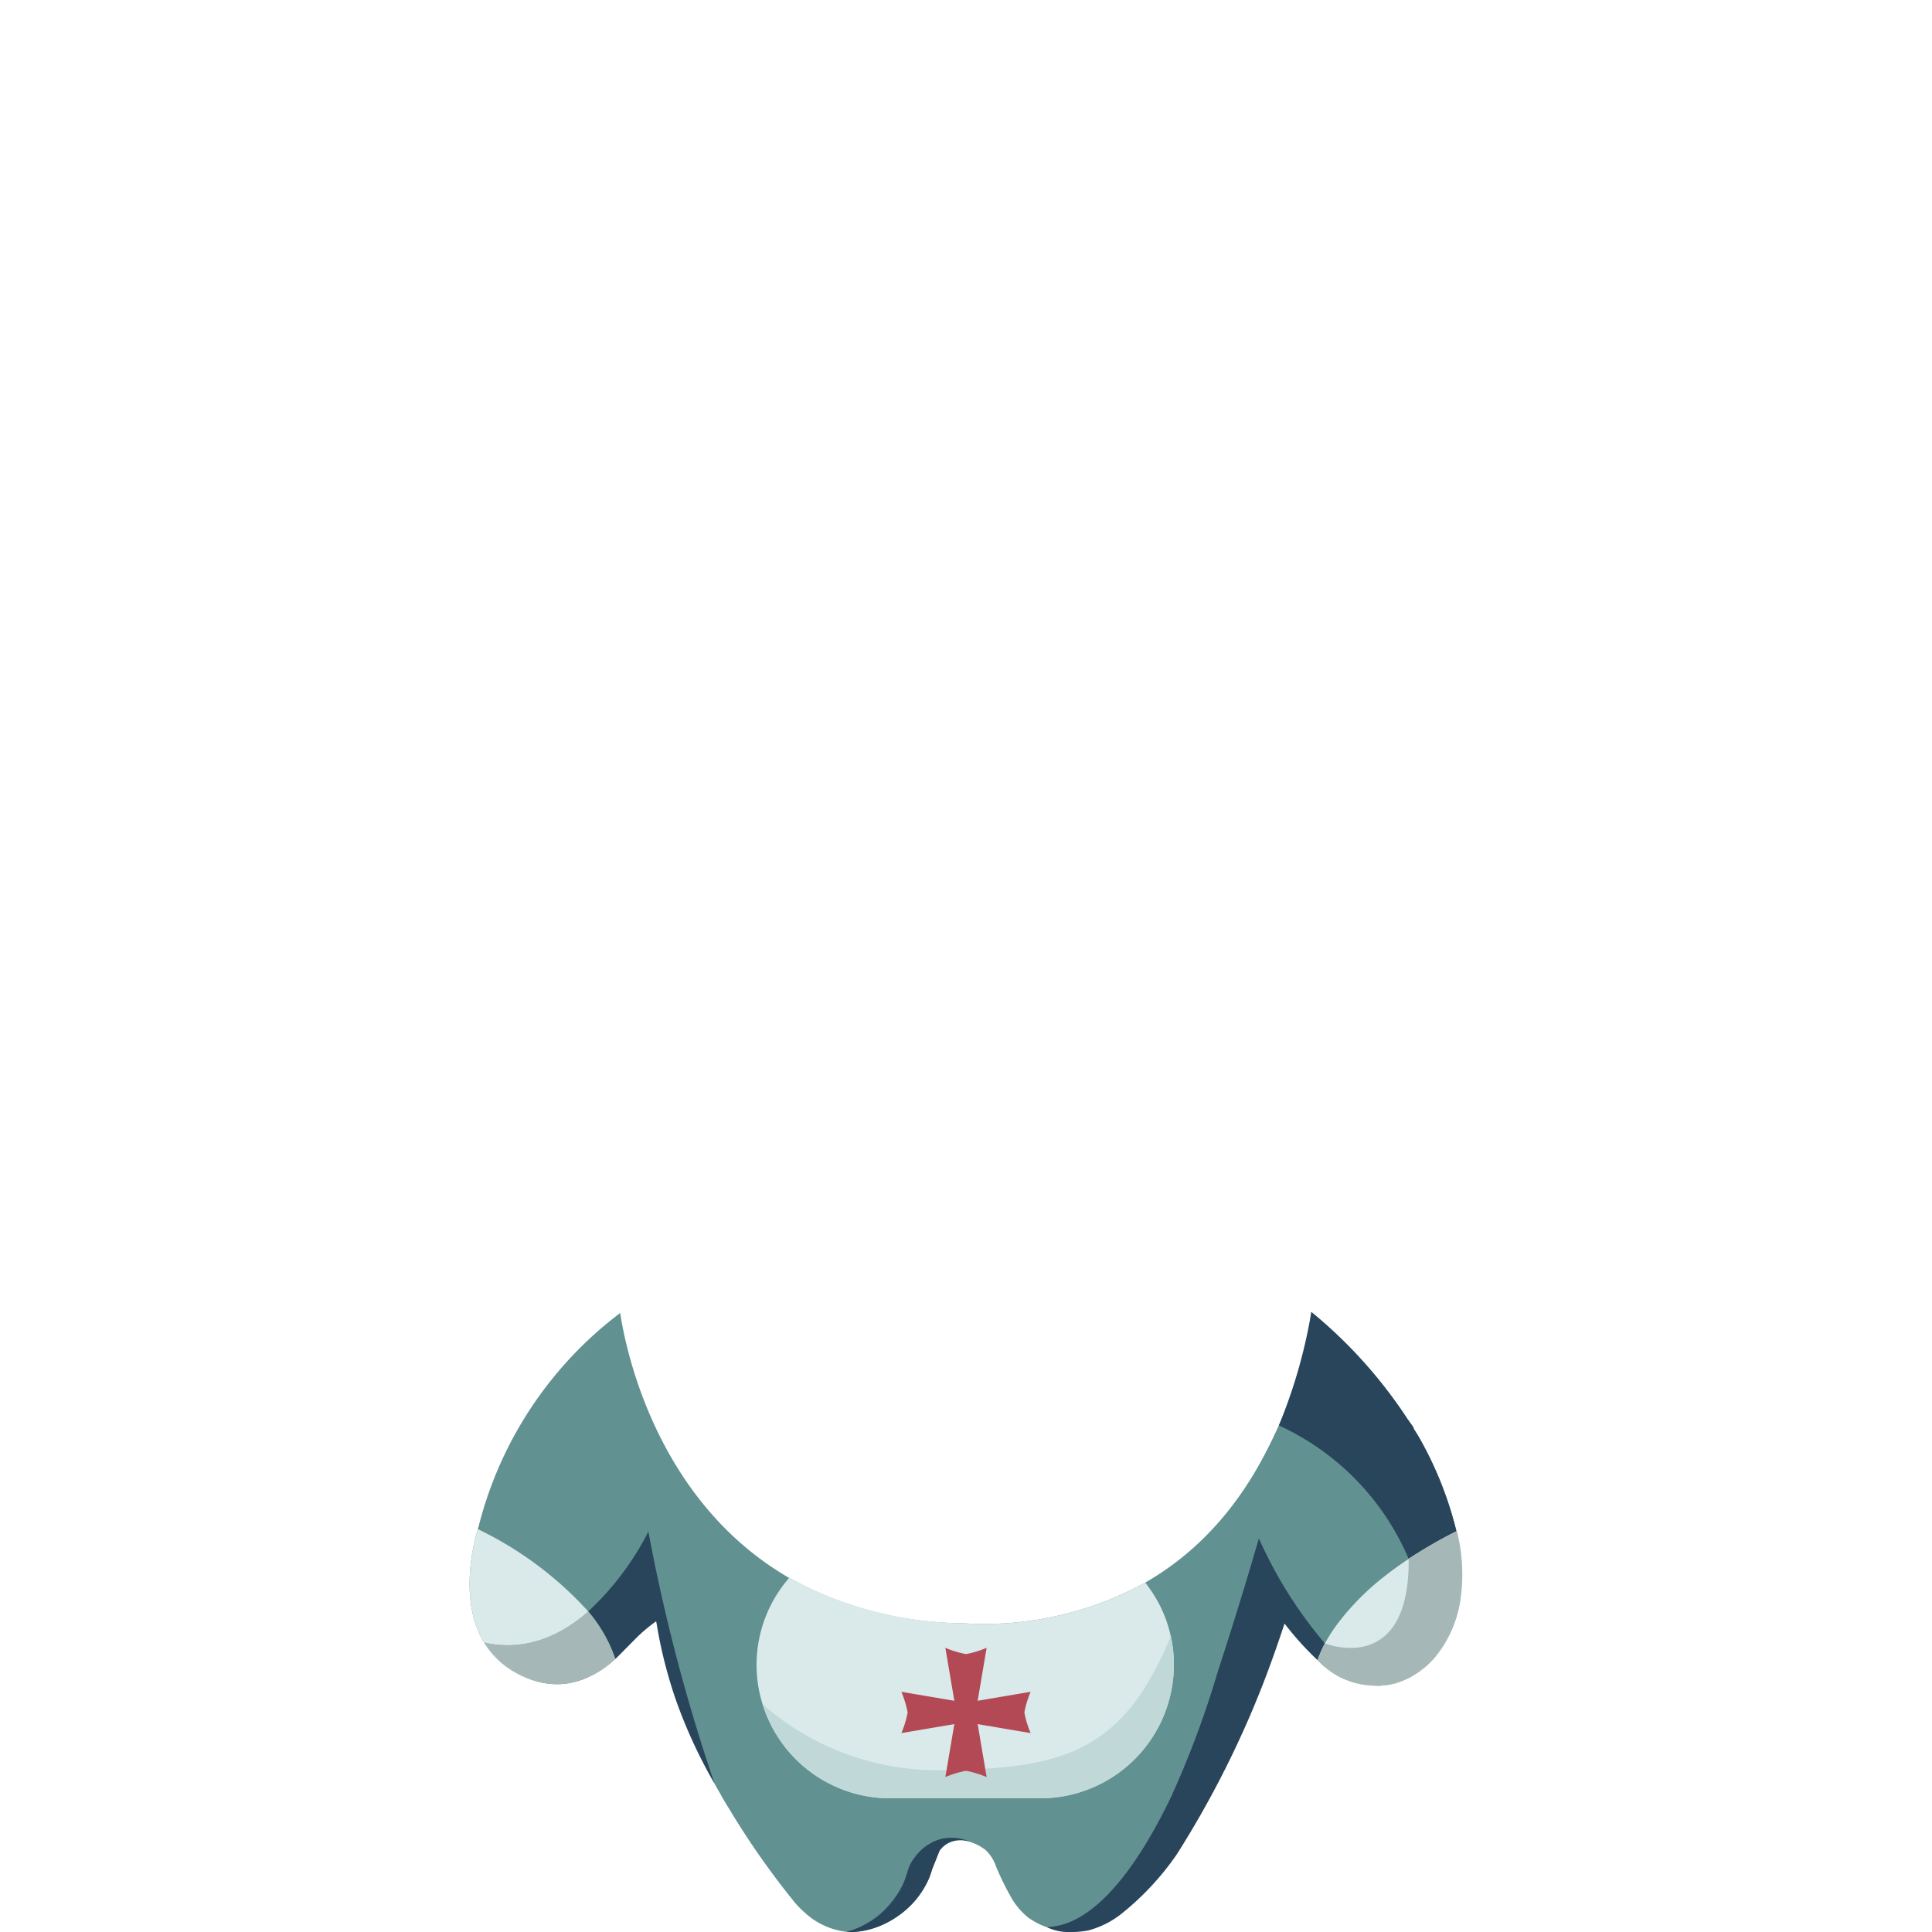 <svg id="Camada_1" data-name="Camada 1" xmlns="http://www.w3.org/2000/svg" viewBox="0 0 150 150"><path d="M113.08,118.89a28.254,28.254,0,0,0-2.96-7.39l-.35-.56a.614.614,0,0,0-.07-.18c-.11-.15-.22-.31-.33-.46l-.05-.08h-.01a36.586,36.586,0,0,0-7.498-8.353A30.358,30.358,0,0,1,99.29,110.67c-1.261,2.739-3.974,8.525-10.37,12.2a25.942,25.942,0,0,1-14.15,3.16,28.367,28.367,0,0,1-13.5-3.52c-10.702-6.199-12.815-18.597-13.119-20.569A29.949,29.949,0,0,0,37.16,118.51a1.274,1.274,0,0,0-.06.21c-.32,1.02-1.5,5.53.48,8.81a6.541,6.541,0,0,0,2.39,2.3,6.028,6.028,0,0,0,.67.34,4.793,4.793,0,0,0,.65.25,5.729,5.729,0,0,0,1.21.29,5.952,5.952,0,0,0,1.11.04l.3-.03c.11-.01.22-.03.33-.05s.22-.05.33-.07a3.36,3.36,0,0,0,.48-.14,2.739,2.739,0,0,0,.4-.15c.23-.1.46-.21.67-.32a8.187,8.187,0,0,0,1.65-1.21,9.775,9.775,0,0,0,1.57-1.84l.43-.38,1.07-.94c.04.09.07.16.1.23,0,.01.01.01.01.02a1.998,1.998,0,0,1,.09.3c.11.61.24,1.21.38,1.8.03.15.06.29.1.45a40.241,40.241,0,0,0,3.96,10.06c.09.18.18.34.27.49v.01a3.359,3.359,0,0,1,.23.4c.25.44.52.88.79,1.31v.01c0,.01.01.02.02.04a.296.296,0,0,1,.03.04c.02.03.04.07.07.12a63.64,63.64,0,0,0,4.72,6.69,6.968,6.968,0,0,0,.602.657c.061.059.157.149.278.253a5.719,5.719,0,0,0,3.388,1.5,4.667,4.667,0,0,0,1.048-.079A7.056,7.056,0,0,0,72.1,145.9a5.895,5.895,0,0,0,.24-.67.185.185,0,0,0,.02-.07c.21-.53.41-1.03.59-1.48l.01-.01a2.03,2.03,0,0,1,1.82-.79,2.278,2.278,0,0,1,.67.17,3.91,3.91,0,0,1,1.08.59,3.255,3.255,0,0,1,.82,1.32,22.205,22.205,0,0,0,1.247,2.513A5.64,5.64,0,0,0,79.83,148.88c.198.139.42.27.42.27a5.025,5.025,0,0,0,.49.26,4.705,4.705,0,0,0,1.152.368,3.935,3.935,0,0,0,.828.053c2.694-.114,4.579-3.04,5.5-4.456,2.249-3.46,5.675-8.572,9.85-15.085a.102.102,0,0,0,.009-.029l.001-.021a.01.01,0,0,0,.01-.01c.43-1.1.85-2.21,1.27-3.33.11-.29.24-.57.37-.85.01.01.01.02.03.03a23.643,23.643,0,0,0,2.54,2.81v.01c.05.04.1.1.16.15.05.05.1.1.16.15a5.866,5.866,0,0,0,.49.41c.17.13.33.24.49.34a4.378,4.378,0,0,0,.51.29c.15.07.31.14.46.2a6.505,6.505,0,0,1-1.9-1.24c-.11-.1-.22-.21-.32-.3a7.101,7.101,0,0,1,.55-1.27c0-.01.01-.01.01-.02.09-.17.19-.35.31-.54.15.26.31.51.47.75a10.511,10.511,0,0,0,1.79,2.03,8.775,8.775,0,0,0,1.39,1.03,3.317,3.317,0,0,0,.46-.02q.195-.015.33-.03h.03a.441.441,0,0,1,.1-.02.06.06,0,0,1,.04-.01h.02a.574.574,0,0,1,.1-.02c.01-.01.01-.01.02-.01H108a.031.031,0,0,1,.02-.01s.1-.02.28-.06a.557.557,0,0,0,.12-.04.93.93,0,0,0,.13-.04c.06-.02.13-.04.2-.07.14-.05.29-.12.46-.19.09-.04.17-.08.26-.13.01,0,.01,0,.01-.01a2.629,2.629,0,0,0,.23-.13,6.708,6.708,0,0,0,1.72-1.47,26.392,26.392,0,0,0-2.06-7.59A35.895,35.895,0,0,1,113.08,118.89ZM65.53,149.87a.344.344,0,0,1-.14-.03c-.06-.01-.06-.01-.02-.01h.01c.06.01.12.03.18.04Z" style="fill:#619191"/><path d="M69.757,146.927a7.281,7.281,0,0,1-1.466,1.717,6.834,6.834,0,0,1-2.57,1.346c.093.008.192.013.297.014.136.002.262-.004.379-.013a6.419,6.419,0,0,0,1.175-.201,6.907,6.907,0,0,0,2.143-1.028A6.782,6.782,0,0,0,72.1,145.9a6.131,6.131,0,0,0,.24-.67.185.185,0,0,0,.02-.07c.21-.53.41-1.03.59-1.48l.01-.01a1.878,1.878,0,0,1,1.41-.79,2.71,2.71,0,0,1,.41,0,2.237,2.237,0,0,1,.67.17,3.595,3.595,0,0,0-2.392-.273,3.732,3.732,0,0,0-2.017,1.4C70.283,145.137,70.59,145.585,69.757,146.927Z" style="fill:#29455b"/><path d="M110.12,111.5l-.35-.56a.614.614,0,0,0-.07-.18c-.11-.15-.22-.31-.33-.46l-.05-.08h-.01a36.781,36.781,0,0,0-7.497-8.358c-.138.827-.309,1.686-.517,2.573A40.727,40.727,0,0,1,99.29,110.67a20.001,20.001,0,0,1,10.08,10.36,35.895,35.895,0,0,1,3.71-2.14A28.254,28.254,0,0,0,110.12,111.5Z" style="fill:#29455b"/><path d="M102.35,128.9a7.101,7.101,0,0,1,.55-1.27.078.078,0,0,1-.04-.04,33.625,33.625,0,0,1-5.12-8.15c-.707,2.436-1.778,6.018-3.19,10.34a74.01,74.01,0,0,1-3.641,9.759c-4.264,8.856-7.751,9.815-9.023,10.021-.252.041-.462.059-.602.068a3.847,3.847,0,0,0,.477.189,3.917,3.917,0,0,0,1.165.188c.163.002.406.001.699-.015,0,0,.44-.03.831-.102a7.036,7.036,0,0,0,2.591-1.285,21.538,21.538,0,0,0,4.314-4.624A76.484,76.484,0,0,0,98.423,129.79c.588-1.581,1.029-2.89,1.307-3.74.01.01.01.02.03.03a23.643,23.643,0,0,0,2.54,2.81v.01c.05.04.1.1.16.15.05.05.1.1.16.15a5.866,5.866,0,0,0,.49.41c.17.13.33.24.49.34a4.378,4.378,0,0,0,.51.29c.15.07.31.14.46.2a6.505,6.505,0,0,1-1.9-1.24C102.56,129.1,102.45,128.99,102.35,128.9Z" style="fill:#29455b"/><path d="M50.34,118.91a22.023,22.023,0,0,1-4.67,6.2,11.346,11.346,0,0,1,2.1,3.67c.01.01.01.01.01.02.15-.15.377-.376.653-.652.861-.865,1.024-1.042,1.337-1.327a12.664,12.664,0,0,1,1.18-.95c.095.604.23,1.364.424,2.235a37.426,37.426,0,0,0,1.043,3.711A38.365,38.365,0,0,0,55.48,138.48a140.073,140.073,0,0,1-5.04-19.04Q50.389,119.175,50.34,118.91Z" style="fill:#29455b"/><path d="M91.14,129.26a10.379,10.379,0,0,1-10.35,10.36H69.09a10.369,10.369,0,0,1-9.88-7.3,9.993,9.993,0,0,1-.47-3.06,10.278,10.278,0,0,1,2.35-6.54c.06-.07.11-.14.18-.21a29.216,29.216,0,0,0,13.5,3.52,25.942,25.942,0,0,0,14.15-3.16c.12.16.24.32.35.48a10.168,10.168,0,0,1,1.87,5.91Z" style="fill:#daeaea"/><path d="M91.141,129.26a10.379,10.379,0,0,1-10.35,10.36h-11.7a10.369,10.369,0,0,1-9.88-7.3,20.616,20.616,0,0,0,13.84,5.12c9.31-.13,14.09-1.25,17.85-10.41A10.295,10.295,0,0,1,91.141,129.26Z" style="fill:#c0d8d7"/><path d="M47.781,128.8a7.274,7.274,0,0,1-3.21,1.8c-.11.02-.22.05-.33.07s-.22.04-.33.05l-.3.03a5.951,5.951,0,0,1-1.11-.04,5.729,5.729,0,0,1-1.21-.29,8.465,8.465,0,0,1-1.28-.59,6.539,6.539,0,0,1-2.39-2.3c1.95.44,4.89.37,8.05-2.42a11.351,11.351,0,0,1,2.1,3.67C47.781,128.79,47.781,128.79,47.781,128.8Z" style="fill:#a5b7b6"/><path d="M40.011,129.83a8.465,8.465,0,0,0,1.28.59,6.317,6.317,0,0,1-1.32-.59,6.54,6.54,0,0,1-2.39-2.3c-1.98-3.28-.8-7.79-.48-8.81a27.871,27.871,0,0,1,8.57,6.39c-3.16,2.79-6.1,2.86-8.05,2.42A6.536,6.536,0,0,0,40.011,129.83Z" style="fill:#daeaea"/><path d="M113.36,124.38a9.144,9.144,0,0,1-1.92,4.26l-.01.01a6.534,6.534,0,0,1-1.72,1.44c-.08.05-.15.09-.23.13,0,.01,0,.01-.01.01-.09.05-.17.09-.26.13-.17.07-.32.14-.46.19-.07.03-.14.05-.2.07a.929.929,0,0,1-.13.04.564.564,0,0,1-.12.04c-.18.04-.28.06-.28.06a.031.031,0,0,0-.02.01h-.03c-.01,0-.01,0-.02.01a.576.576,0,0,0-.1.02h-.02a.06.06,0,0,0-.04.01.44.44,0,0,0-.1.02h-.03q-.135.015-.33.03a3.317,3.317,0,0,1-.46.02h-.03c-.1,0-.2,0-.31-.01-.12-.01-.23-.01-.35-.03a1.134,1.134,0,0,1-.25-.03,3.728,3.728,0,0,1-.44-.08c-.11-.02-.22-.05-.34-.08-.2-.06-.41-.13-.61-.21h-.01a3.997,3.997,0,0,1-.42-.2,4.403,4.403,0,0,1-.51-.29c-.16-.1-.32-.21-.49-.34a5.915,5.915,0,0,1-.49-.41c-.06-.05-.11-.1-.16-.15-.06-.05-.11-.11-.16-.15v-.01c.02-.07.05-.15.08-.24l.12-.29c.09-.22.21-.48.36-.77.1-.16.2-.34.31-.52a10.578,10.578,0,0,1,.76-1.11,19.949,19.949,0,0,1,3.58-3.59c.56-.44,1.18-.89,1.86-1.34a35.929,35.929,0,0,1,3.71-2.14c.01-.01.02-.01.03-.02A13.683,13.683,0,0,1,113.36,124.38Z" style="fill:#daeaea"/><path d="M113.36,124.38a9.144,9.144,0,0,1-1.92,4.26l-.01.01a6.534,6.534,0,0,1-1.72,1.44c-.08.05-.15.09-.23.13,0,.01,0,.01-.01.01-.09.05-.17.09-.26.13-.17.07-.32.14-.46.19-.07.03-.14.05-.2.07a.929.929,0,0,1-.13.04.564.564,0,0,1-.12.04c-.18.04-.28.06-.28.06a.031.031,0,0,0-.02.01h-.03c-.01,0-.01,0-.02.01a.576.576,0,0,0-.1.02h-.02a.06.06,0,0,0-.04.01.44.44,0,0,0-.1.02h-.03q-.135.015-.33.03a3.317,3.317,0,0,1-.46.02h-.03c-.1,0-.2,0-.31-.01-.12-.01-.23-.01-.35-.03a1.134,1.134,0,0,1-.25-.03,3.728,3.728,0,0,1-.44-.08c-.11-.02-.22-.05-.34-.08-.2-.06-.41-.13-.61-.21h-.01a3.997,3.997,0,0,1-.42-.2,4.403,4.403,0,0,1-.51-.29c-.16-.1-.32-.21-.49-.34a5.915,5.915,0,0,1-.49-.41c-.06-.05-.11-.1-.16-.15-.06-.05-.11-.11-.16-.15v-.01c.02-.07.05-.15.08-.24l.12-.29.36-.77s6.59,2.65,6.51-6.56a35.929,35.929,0,0,1,3.71-2.14c.01-.01.02-.01.03-.02A13.683,13.683,0,0,1,113.36,124.38Z" style="fill:#a5b7b6"/><path d="M80.019,131.351l-4.113.697.697-4.113a7.687,7.687,0,0,1-1.603.488,7.687,7.687,0,0,1-1.603-.488l.697,4.113-4.113-.697a7.687,7.687,0,0,1,.488,1.603,7.687,7.687,0,0,1-.488,1.603l4.113-.697-.697,4.113A7.687,7.687,0,0,1,75,137.485a7.687,7.687,0,0,1,1.603.488l-.697-4.113,4.113.697a7.687,7.687,0,0,1-.488-1.603A7.687,7.687,0,0,1,80.019,131.351Z" style="fill:#b24954"/><path d="M65.507,149.79a.214.214,0,0,1,.067.007.072.072,0,0,1,.048.044c.004.012.002.026-.023.042a.292.292,0,0,0-.087.03.119.119,0,0,1-.053.01.445.445,0,0,1-.204-.05.06.06,0,0,1-.033-.032.044.044,0,0,1,.029-.05.103.103,0,0,1,.047-.004c.014.001.028.001.042.001l.107,0Z" style="fill:#619191"/></svg>